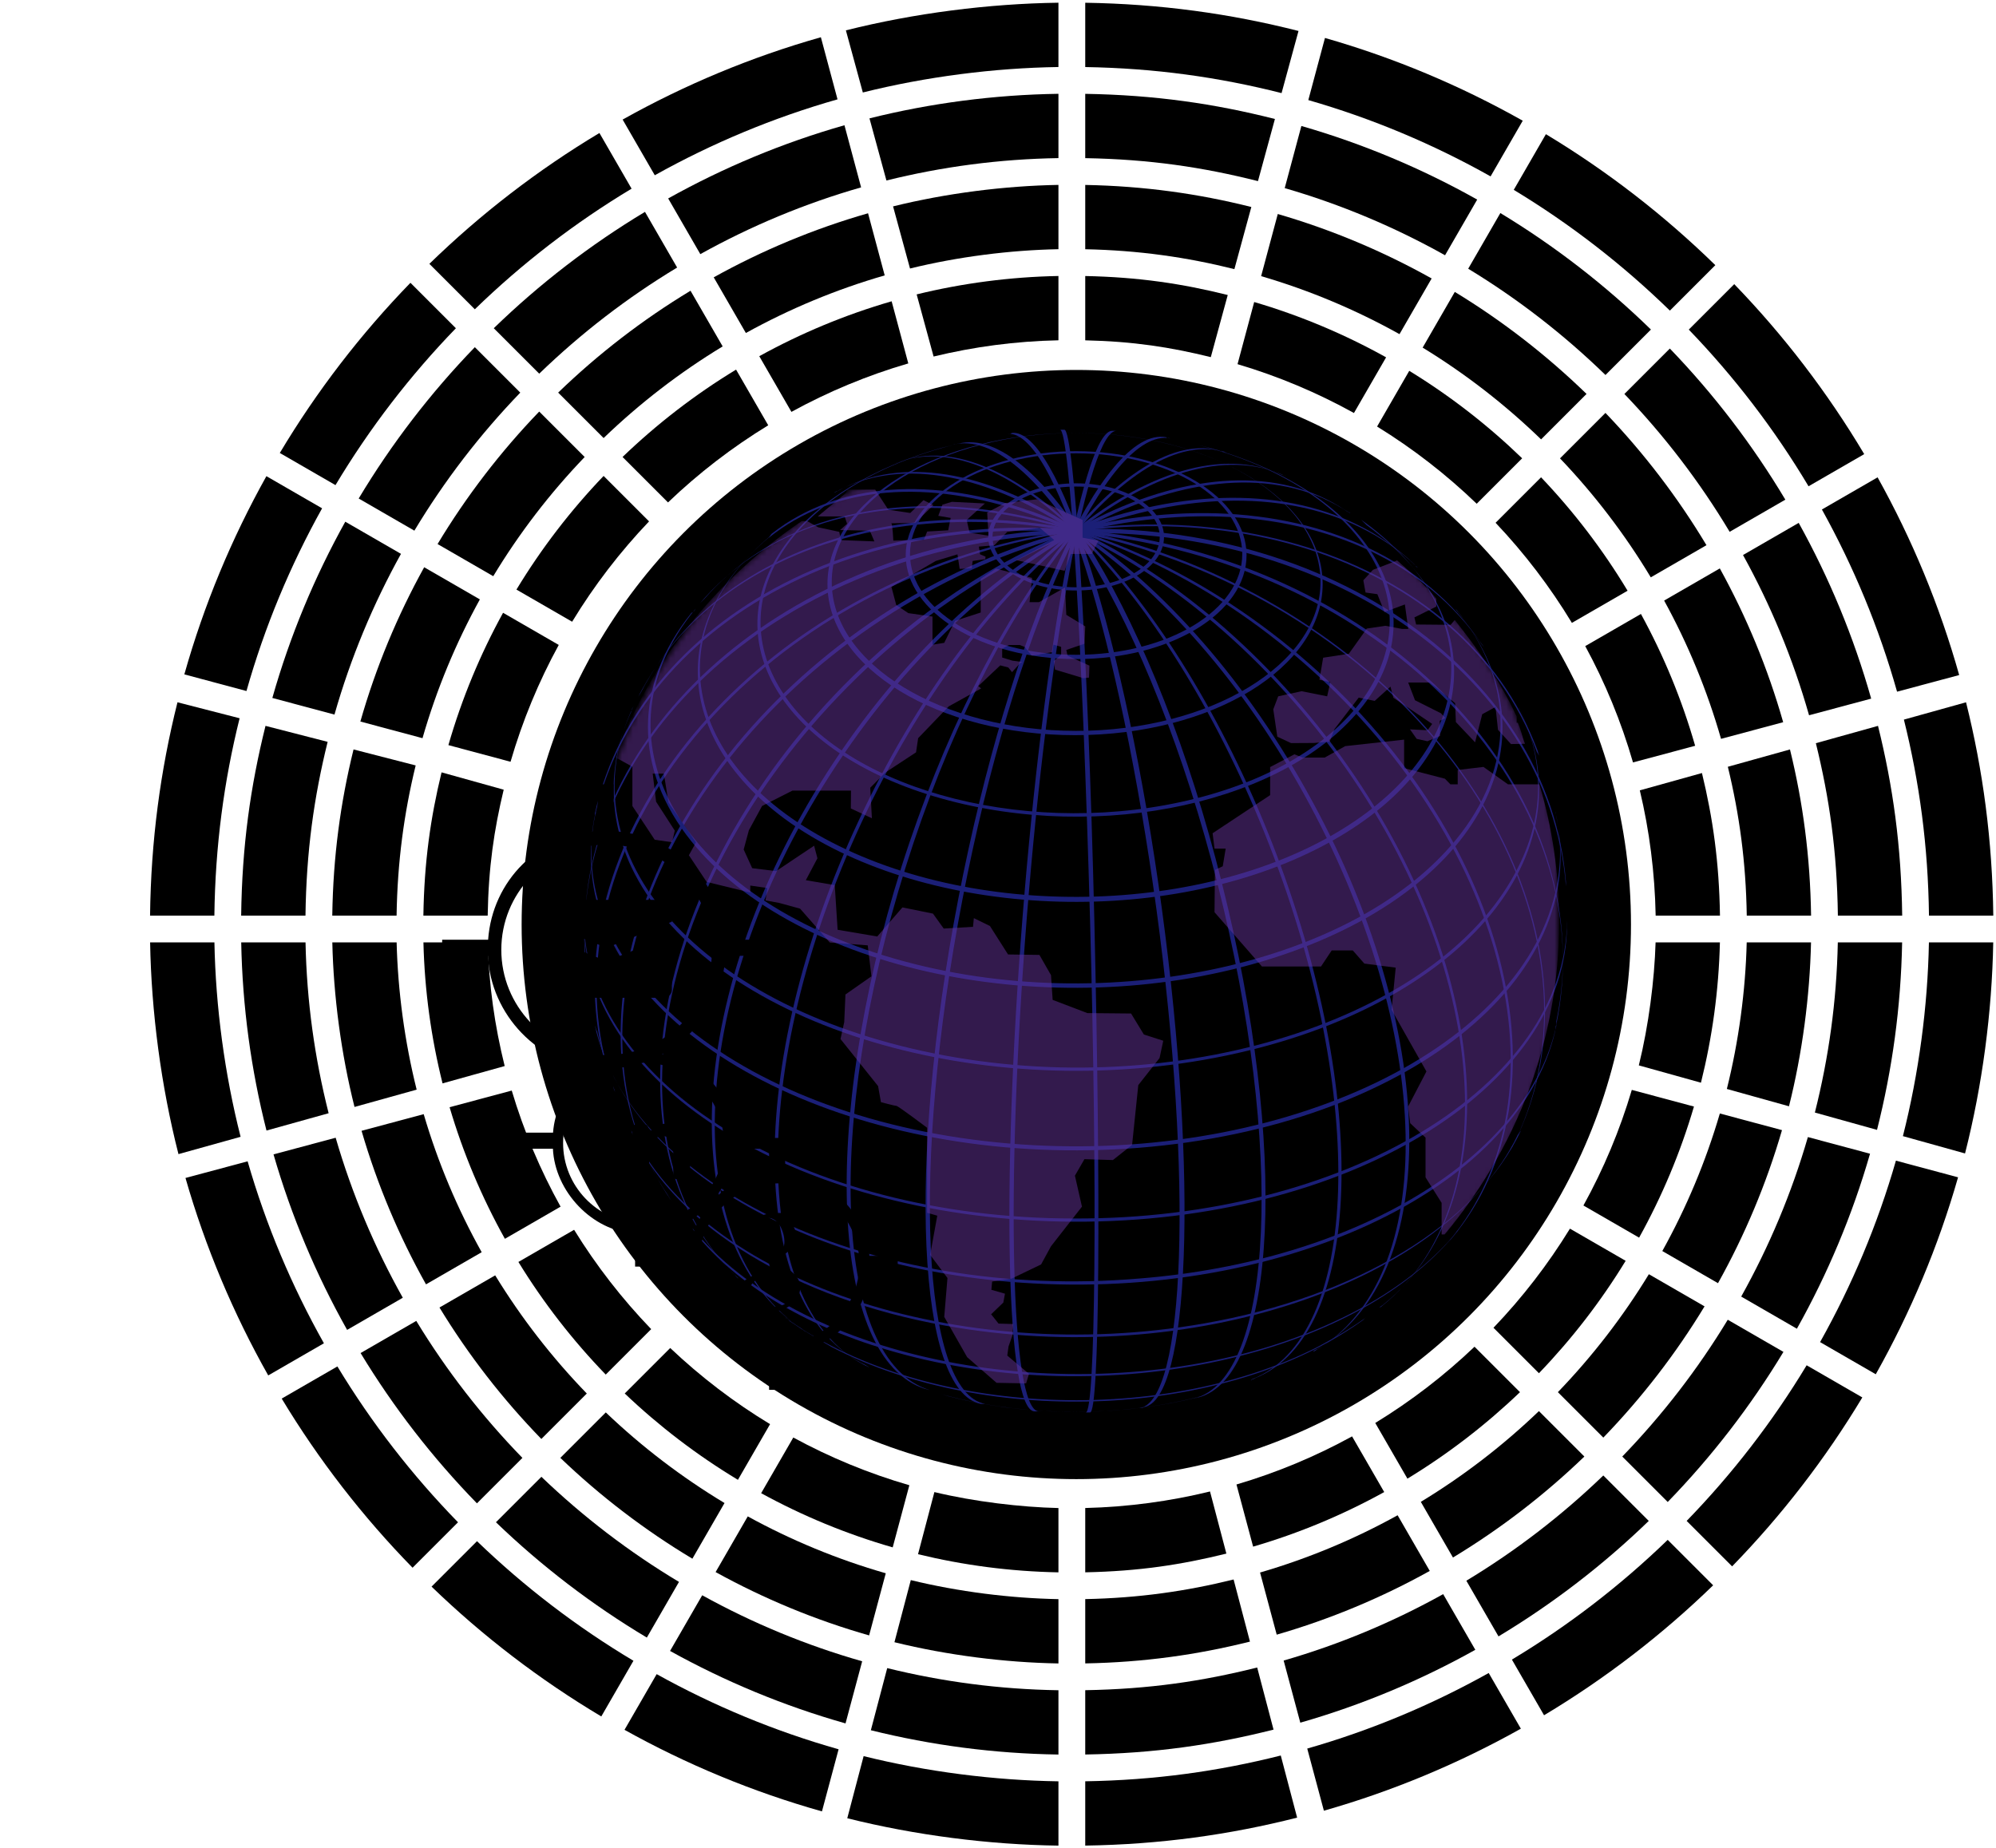 <svg xmlns="http://www.w3.org/2000/svg" id="hud1"  class="hud" width="372.443px" height="344.946px" x="0px" y="0px" version="1.1" viewBox="0 0 372.443 344.946" enable-background="new 0 0 372.443 344.946" xml:space="preserve">
    <g class="hud_wrap">
        <g class="rings">
            <g class="center">
	        <circle class="center1" cx="200.833" cy="172.542" r="103.5" />
                <circle class="center2" cx="200.833" cy="172.542" r="100" />
            </g>
            <g class="ring1">
                <path d="M143.691,265.783c-6.718-4.067-12.963-8.839-18.633-14.212 l-8.486,8.486c6.413,6.109,13.495,11.519,21.121,16.116L143.691,265.783z"/>
                <path d="M295.798,120.579c3.714,6.83,6.715,14.101,8.911,21.71 l11.596-3.107c-2.474-8.632-5.885-16.872-10.116-24.602L295.798,120.579z"/>
                <path d="M82.393,144.142c-2.07,8.515-3.237,16.733-3.393,26.733H91 c0.153-9,1.179-15.98,2.987-23.502L82.393,144.142z"/>
                <path d="M104.261,120.361l-10.391-5.999 c-4.266,7.757-7.706,16.028-10.201,24.696l11.596,3.107C97.482,134.52,100.512,127.218,104.261,120.361z"/>
                <path d="M169.681,277.182c-7.589-2.199-14.842-5.198-21.655-8.907 l-5.999,10.391c7.714,4.226,15.935,7.635,24.547,10.112L169.681,277.182z"/>
                <path d="M94.171,198.952c-1.861-7.503-2.948-15.077-3.159-23.077 H79.01c0.215,9,1.443,17.814,3.567,26.309L94.171,198.952z"/>
                <path d="M279.067,97.563c5.386,5.684,10.167,11.945,14.24,18.681 l10.39-5.999c-4.603-7.644-10.023-14.743-16.144-21.169L279.067,97.563z"/>
                <path d="M287.156,256.278c6.123-6.367,11.559-13.399,16.183-20.979 l-10.395-6.002c-4.093,6.672-8.882,12.873-14.269,18.499L287.156,256.278z"/>
                <path d="M316.083,206.509l-11.596-3.107 c-2.243,7.565-5.283,14.789-9.028,21.573l10.391,5.999C310.112,223.29,313.561,215.097,316.083,206.509z"/>
                <path d="M305.796,198.827l11.594,3.232 c2.104-8.457,3.322-17.183,3.536-26.183h-12.002C308.715,182.875,307.638,191.362,305.796,198.827z"/>
                <path d="M262.617,275.953c7.586-4.61,14.626-10.032,21.002-16.141 l-8.481-8.481c-5.635,5.373-11.843,10.149-18.522,14.229L262.617,275.953z"/>
                <path d="M141.676,66.476l5.999,10.391 c6.856-3.765,14.159-6.812,21.807-9.044l-3.107-11.596C157.704,58.737,149.432,62.194,141.676,66.476z"/>
                <path d="M174.204,66.536c7.53-1.824,15.296-2.865,23.296-3.029v-12 c-9,0.167-17.935,1.349-26.457,3.435L174.204,66.536z"/>
                <path d="M225.782,278.345c-7.456,1.826-15.282,2.89-23.282,3.088v12 c10-0.203,17.885-1.405,26.334-3.494L225.782,278.345z"/>
                <path d="M233.826,288.64c8.585-2.506,16.777-5.94,24.462-10.185 l-5.999-10.391c-6.785,3.729-14.008,6.753-21.57,8.98L233.826,288.64z"/>
                <path d="M116.164,85.285l8.481,8.481 c5.683-5.441,11.952-10.275,18.702-14.395l-6.001-10.393C129.689,73.629,122.588,79.108,116.164,85.285z"/>
                <path d="M171.299,290.054c8.461,2.055,17.201,3.219,26.201,3.385 v-12c-7-0.162-15.681-1.186-23.148-2.98L171.299,290.054z"/>
                <path d="M230.918,67.961c7.62,2.261,14.894,5.332,21.722,9.117 l5.999-10.391c-7.727-4.303-15.97-7.783-24.614-10.322L230.918,67.961z"/>
                <path d="M229.09,55.056C220.58,52.937,212.5,51.717,202.5,51.513v12 c9,0.2,15.911,1.281,23.429,3.138L229.09,55.056z"/>
                <path d="M317.575,144.268l-11.594,3.232 c1.789,7.483,2.804,15.376,2.956,23.376h12C320.782,160.875,319.626,152.744,317.575,144.268z"/>
                <path d="M96.367,110.03l10.39,5.999 c4.106-6.756,8.926-13.033,14.354-18.725l-8.481-8.481C106.466,95.256,101.004,102.366,96.367,110.03z"/>
                <path d="M104.601,225.193c-3.78-6.811-6.85-14.066-9.114-21.667 l-11.596,3.107c2.542,8.624,6.021,16.849,10.319,24.559L104.601,225.193z"/>
                <path d="M121.509,248.049c-5.428-5.634-10.257-11.848-14.383-18.54 l-10.395,6.002c4.657,7.599,10.132,14.645,16.297,21.02L121.509,248.049z"/>
                <path d="M256.957,79.601c6.71,4.133,12.941,8.971,18.587,14.412 l8.481-8.481c-6.388-6.178-13.45-11.663-21.067-16.326L256.957,79.601z"/>
            </g>
            <g class="ring2">
                <path d="M332.731,134.78c-2.866-10.082-6.859-19.694-11.822-28.699 l-10.391,5.999c4.446,8.105,8.028,16.748,10.618,25.807L332.731,134.78z"/>
                <path d="M265.459,64.874c7.996,4.885,15.404,10.639,22.1,17.124 l8.481-8.481c-7.437-7.222-15.676-13.623-24.58-19.038L265.459,64.874z"/>
                <path d="M77.746,203.353c-2.233-8.908-3.519-18.478-3.736-27.478 h-12c0.22,10,1.645,20.809,4.141,30.71L77.746,203.353z"/>
                <path d="M89.881,233.692c-4.514-8.085-8.163-16.714-10.821-25.764 l-11.596,3.107c2.936,10.073,6.994,19.672,12.026,28.656L89.881,233.692z"/>
                <path d="M291.088,85.542c6.428,6.735,12.115,14.182,16.939,22.204 l10.39-5.999c-5.353-8.931-11.682-17.211-18.847-24.687L291.088,85.542z"/>
                <path d="M62,170.875h12c0.157-10,1.382-19.1,3.562-28.028 l-11.594-2.982C63.525,149.786,62.159,159.875,62,170.875z"/>
                <path d="M135.193,280.502 c-8.004-4.817-15.435-10.495-22.156-16.91l-8.481,8.481c7.463,7.152,15.726,13.472,24.639,18.819 L135.193,280.502z"/>
                <path d="M109.494,260.065c-6.472-6.683-12.216-14.075-17.095-22.053 l-10.395,6.002c5.409,8.886,11.799,17.109,19.009,24.533L109.494,260.065z"/>
                <path d="M67.242,134.656l11.596,3.107 c2.61-9.095,6.222-17.77,10.703-25.901L79.15,105.863C74.151,114.894,70.129,124.537,67.242,134.656z"/>
                <path d="M332.51,210.911l-11.596-3.107 c-2.638,9.014-6.258,17.611-10.736,25.67l10.391,5.999C325.565,230.515,329.595,220.948,332.51,210.911z"/>
                <path d="M295.634,271.827l-8.481-8.481 c-6.685,6.416-14.072,12.106-22.037,16.937l5.999,10.39C279.987,285.311,288.208,278.979,295.634,271.827z"/>
                <path d="M133.177,51.756l5.999,10.391 c8.131-4.498,16.806-8.126,25.904-10.751l-3.107-11.596C151.852,42.703,142.207,46.74,133.177,51.756z"/>
                <path d="M266.787,293.175l-5.999-10.391 c-8.06,4.461-16.656,8.065-25.667,10.688l3.107,11.596C248.262,302.168,257.828,298.154,266.787,293.175z"/>
                <path d="M318.061,243.799l-10.391-5.999 c-4.845,7.958-10.55,15.336-16.98,22.012l8.481,8.481C306.338,260.876,312.687,252.665,318.061,243.799z"/>
                <path d="M165.28,293.61c-9.039-2.592-17.664-6.173-25.752-10.614 l-5.999,10.391c8.988,4.959,18.582,8.95,28.644,11.819L165.28,293.61z"/>
                <path d="M230.183,294.77c-8.862,2.198-17.683,3.459-27.683,3.663 v12c11-0.207,20.881-1.607,30.735-4.069L230.183,294.77z"/>
                <path d="M233.492,38.631c-9.916-2.493-19.992-3.909-30.992-4.118 v12c10,0.206,18.907,1.483,27.83,3.712L233.492,38.631z"/>
                <path d="M169.803,50.111c8.936-2.196,18.697-3.435,27.697-3.604v-12 c-10,0.171-20.93,1.551-30.858,4.01L169.803,50.111z"/>
                <path d="M337.927,175.875h-12c-0.216,9-1.491,18.482-3.705,27.352 l11.594,3.232C336.293,196.597,337.707,185.875,337.927,175.875z"/>
                <path d="M81.648,101.532l10.39,5.999 c4.857-8.042,10.587-15.5,17.058-22.242l-8.481-8.481C93.407,84.29,87.035,92.582,81.648,101.532z"/>
                <path d="M334,139.867l-11.594,3.232 c2.16,8.89,3.374,17.777,3.531,27.777h12C337.778,159.875,336.423,149.749,334,139.867z"/>
                <path d="M166.898,306.479c9.867,2.427,20.602,3.79,30.602,3.96v-12 c-9-0.167-18.675-1.39-27.55-3.554L166.898,306.479z"/>
                <path d="M235.32,51.534c9.07,2.655,17.717,6.306,25.819,10.825 l5.999-10.391c-9.001-5.037-18.618-9.096-28.711-12.03L235.32,51.534z"/>
                <path d="M104.149,73.27l8.481,8.481 c6.733-6.484,14.181-12.231,22.217-17.102l-5.999-10.39C119.904,59.66,111.623,66.049,104.149,73.27z"/>
            </g>
            <g class="ring3">
                <path d="M239.722,35.106c10.52,3.049,20.541,7.279,29.916,12.532 l5.999-10.391c-10.274-5.772-21.264-10.411-32.807-13.737L239.722,35.106z"/>
                <path d="M124.678,37.036l5.999,10.391 c9.405-5.232,19.453-9.44,30.001-12.459l-3.107-11.596C146,26.667,134.982,31.286,124.678,37.036z"/>
                <path d="M126.695,295.221c-9.291-5.567-17.902-12.155-25.673-19.614 l-8.481,8.481c8.512,8.196,17.957,15.427,28.156,21.523L126.695,295.221z"/>
                <path d="M97.478,272.08c-7.517-7.732-14.175-16.303-19.805-25.567 l-10.39,5.999c6.159,10.172,13.459,19.577,21.713,28.049L97.478,272.08z"/>
                <path d="M162.497,322.905c11.272,2.8,23.003,4.362,35.003,4.535 v-12c-11-0.171-21.671-1.592-31.951-4.129L162.497,322.905z"/>
                <path d="M92.134,61.255l8.481,8.481 c7.782-7.528,16.412-14.185,25.734-19.806l-5.999-10.39C110.12,45.691,100.656,52.989,92.134,61.255z"/>
                <path d="M50.818,130.255l11.592,3.106 c3.002-10.545,7.196-20.592,12.41-29.998l-10.391-5.999C58.697,107.669,54.098,118.686,50.818,130.255z"/>
                <path d="M234.584,311.196c-10.268,2.571-20.084,4.029-32.084,4.237 v12c13-0.211,23.877-1.808,35.136-4.643L234.584,311.196z"/>
                <path d="M273.96,50.15c9.282,5.636,17.869,12.303,25.614,19.833 l8.481-8.481c-8.485-8.267-17.907-15.576-28.097-21.741L273.96,50.15z"/>
                <path d="M45,170.875h12c0.16-12,1.584-22.095,4.136-32.429 l-11.594-2.982C46.726,146.791,45.162,157.875,45,170.875z"/>
                <path d="M61.321,207.755c-2.607-10.314-4.089-20.879-4.311-31.879 h-12c0.224,12,1.845,23.806,4.716,35.111L61.321,207.755z"/>
                <path d="M335.629,97.582l-10.391,5.999 c5.179,9.38,9.341,19.396,12.322,29.905l11.592-3.106C345.894,118.848,341.326,107.861,335.629,97.582z"/>
                <path d="M303.103,73.527c7.472,7.785,14.069,16.412,19.642,25.721 l10.39-5.999c-6.102-10.218-13.342-19.678-21.551-28.204L303.103,73.527z"/>
                <path d="M165.402,33.685C175.743,31.117,186.5,29.679,197.5,29.507 v-12c-12,0.174-23.926,1.752-35.26,4.584L165.402,33.685z"/>
                <path d="M66.929,93.034l10.39,5.999 c5.607-9.329,12.247-17.968,19.762-25.759L88.6,64.792C80.348,73.324,73.065,82.797,66.929,93.034z"/>
                <path d="M332.781,252.297l-10.39-5.999 c-5.596,9.244-12.212,17.803-19.685,25.529l8.481,8.481C319.397,271.842,326.656,262.449,332.781,252.297z"/>
                <path d="M160.878,310.037 c-10.489-2.985-20.486-7.147-29.849-12.321l-5.999,10.391c10.262,5.692,21.23,10.261,32.742,13.522 L160.878,310.037z"/>
                <path d="M307.649,283.842l-8.481-8.481 c-7.735,7.46-16.303,14.059-25.554,19.64l5.999,10.39C289.772,299.281,299.174,292.039,307.649,283.842z"/>
                <path d="M350.426,135.465l-11.594,3.232 c2.533,10.295,3.946,20.178,4.106,32.178h12C354.775,157.875,353.222,146.753,350.426,135.465z"/>
                <path d="M237.893,22.206c-11.321-2.867-22.393-4.48-35.393-4.693v12 c12,0.21,21.902,1.684,32.231,4.287L237.893,22.206z"/>
                <path d="M354.927,175.875h-12c-0.221,11-1.692,21.478-4.28,31.754 l11.594,3.232C353.093,199.593,354.704,187.875,354.927,175.875z"/>
                <path d="M348.938,215.313l-11.596-3.107 c-3.031,10.464-7.231,20.434-12.443,29.767l10.391,5.999C341.02,237.74,345.629,226.8,348.938,215.313z"/>
                <path d="M275.286,307.895l-5.999-10.391 c-9.334,5.195-19.303,9.38-29.764,12.395l3.107,11.596C254.114,318.203,265.053,313.609,275.286,307.895z"/>
                <path d="M75.161,242.191c-5.248-9.358-9.476-19.361-12.528-29.861 l-11.596,3.107c3.329,11.524,7.967,22.496,13.734,32.753L75.161,242.191z"/>
            </g>
            <g class="ring4">
                <path d="M52.21,84.536l10.39,5.999 c6.356-10.616,13.907-20.436,22.466-29.276l-8.481-8.481C67.288,62.357,59.095,73.011,52.21,84.536z"/>
                <path d="M85.463,284.095c-8.562-8.78-16.129-18.533-22.509-29.084 l-10.39,5.999c6.909,11.459,15.118,22.046,24.417,31.566L85.463,284.095z"/>
                <path d="M80.118,49.24l8.481,8.481 c8.831-8.573,18.642-16.139,29.251-22.51l-5.999-10.39C100.335,31.72,89.689,39.929,80.118,49.24z"/>
                <path d="M118.197,309.94 c-10.578-6.316-20.37-13.815-29.191-22.318l-8.481,8.481c9.561,9.24,20.186,17.382,31.673,24.227 L118.197,309.94z"/>
                <path d="M366.851,131.064l-11.594,3.232 c2.906,11.701,4.518,23.579,4.68,36.579h12C371.773,156.875,370.021,143.757,366.851,131.064z"/>
                <path d="M116.18,22.316l5.999,10.391 c10.678-5.967,22.1-10.754,34.098-14.165l-3.106-11.592C140.149,10.637,127.756,15.831,116.18,22.316z"/>
                <path d="M122.53,312.436l-5.999,10.391 c11.535,6.427,23.878,11.57,36.841,15.223l3.106-11.592C144.538,323.082,133.166,318.344,122.53,312.436z"/>
                <path d="M60.441,250.689c-5.983-10.631-10.791-22.008-14.236-33.958 l-11.596,3.107c3.722,12.974,8.939,25.32,15.441,36.85L60.441,250.689z"/>
                <path d="M315.118,61.511c8.516,8.834,16.024,18.642,22.346,29.238 l10.39-5.999c-6.851-11.505-15.002-22.147-24.255-31.721L315.118,61.511z"/>
                <path d="M44.895,212.156c-2.981-11.719-4.66-24.28-4.885-36.281 h-12c0.227,13,2.045,26.802,5.291,39.512L44.895,212.156z"/>
                <path d="M161,17.26c11.747-2.942,24.5-4.578,36.499-4.753v-12 c-13,0.176-26.922,1.953-39.661,5.159L161,17.26z"/>
                <path d="M282.459,35.431c10.569,6.386,20.338,13.963,29.132,22.537 l8.481-8.481c-9.533-9.312-20.137-17.531-31.614-24.445L282.459,35.431z"/>
                <path d="M34.397,125.855l11.592,3.106 c3.394-11.995,8.163-23.418,14.112-34.096l-10.391-5.999C43.242,100.443,38.068,112.836,34.397,125.855z"/>
                <path d="M350.349,89.084l-10.391,5.999 c5.913,10.653,10.65,22.044,14.024,34.003l11.592-3.106C361.924,112.997,356.781,100.636,350.349,89.084z"/>
                <path d="M28,170.875h12c0.163-13,1.786-25.091,4.711-36.83 l-11.594-2.982C29.927,143.795,28.165,156.875,28,170.875z"/>
                <path d="M371.927,175.875h-12c-0.224,12-1.893,24.474-4.854,36.155 l11.594,3.232C369.892,202.59,371.7,188.875,371.927,175.875z"/>
                <path d="M277.785,312.224 c-10.607,5.93-21.95,10.694-33.861,14.102l3.107,11.596c12.935-3.685,25.247-8.859,36.753-15.308 L277.785,312.224z"/>
                <path d="M242.294,5.78C229.568,2.539,216.5,0.729,202.5,0.513v12 c13,0.214,24.899,1.885,36.633,4.862L242.294,5.78z"/>
                <path d="M238.985,327.621c-11.673,2.945-23.485,4.6-36.485,4.812v12 c14-0.214,26.873-2.009,39.537-5.218L238.985,327.621z"/>
                <path d="M319.665,295.857l-8.481-8.481 c-8.784,8.504-18.533,16.014-29.071,22.344l5.999,10.39C299.557,313.25,310.141,305.099,319.665,295.857z"/>
                <path d="M347.5,260.795l-10.39-5.999 c-6.345,10.531-13.871,20.272-22.389,29.046l8.481,8.481C332.457,282.809,340.625,272.234,347.5,260.795z"/>
                <path d="M365.365,219.714l-11.596-3.107 c-3.424,11.914-8.204,23.258-14.151,33.864l10.391,5.999C356.475,244.966,361.665,232.652,365.365,219.714z"/>
                <path d="M158.096,339.33c12.677,3.174,26.404,4.934,39.404,5.109v-12 c-12-0.174-24.667-1.794-36.352-4.704L158.096,339.33z"/>
                <path d="M278.136,32.918l5.999-10.391 c-11.547-6.507-23.911-11.726-36.904-15.445l-3.107,11.596C256.093,22.12,267.488,26.93,278.136,32.918z"/>
            </g>
        </g>
        <g class="bg">
            <g class="sphere" transform="scale(200 -200) translate(1 -1)">
                <g class="sphere-front">
                    <g class="sphere-half" fill="#1B1F77">
                        <g class="meridians">
                            <path class="meridian0" d="M-0.011,0.599c0.009,0,0.021-0.205,0.028-0.458 s0.005-0.459-0.004-0.459c0.001,0,0.003,0,0.004,0c0.009,0,0.01,0.206,0.004,0.459 S0.002,0.6-0.007,0.599C-0.008,0.599-0.009,0.599-0.011,0.599z"/>
                            <path class="meridian1" d="M-0.06,0.595c0.043,0.006,0.105-0.193,0.139-0.444 S0.106-0.308,0.063-0.314c0,0,0,0-0,0c0.001,0,0.003,0,0.004,0.001 c0.043,0.006,0.051,0.214,0.017,0.465C0.05,0.403-0.013,0.601-0.056,0.596 C-0.057,0.595-0.058,0.595-0.06,0.595z"/>
                            <path class="meridian2" d="M-0.111,0.585c0.074,0.019,0.185-0.165,0.247-0.41 S0.189-0.286,0.114-0.305c-0,0-0,0-0-0c0.001,0,0.003,0.001,0.004,0.001 C0.192-0.285,0.202-0.07,0.14,0.176C0.079,0.421-0.032,0.605-0.106,0.586 C-0.108,0.586-0.109,0.585-0.111,0.585z"/>
                            <path class="meridian3" d="M-0.164,0.568c0.101,0.04,0.256-0.12,0.348-0.356 s0.085-0.46-0.016-0.499C0.168-0.288,0.168-0.288,0.167-0.288c0.001,0.001,0.003,0.001,0.004,0.002 c0.101,0.04,0.108,0.263,0.016,0.499c-0.092,0.235-0.247,0.395-0.348,0.356 C-0.162,0.569-0.163,0.568-0.164,0.568z"/>
                            <path class="meridian4" d="M-0.222,0.54c0.118,0.067,0.315-0.058,0.438-0.28 s0.128-0.454,0.01-0.521C0.226-0.261,0.225-0.261,0.225-0.261c0.001,0.001,0.003,0.002,0.004,0.002 C0.347-0.192,0.343,0.041,0.219,0.262C0.096,0.483-0.099,0.608-0.218,0.542 C-0.219,0.542-0.221,0.541-0.222,0.54z"/>
                            <path class="meridian5" d="M-0.283,0.498c0.124,0.1,0.353,0.02,0.511-0.178 s0.185-0.44,0.061-0.539C0.288-0.22,0.287-0.22,0.287-0.22c0.001,0.001,0.003,0.002,0.004,0.003 C0.415-0.117,0.388,0.124,0.23,0.322C0.073,0.519-0.155,0.6-0.28,0.502 C-0.281,0.501-0.282,0.499-0.283,0.498z"/>
                            <path class="meridian6" d="M-0.347,0.437c0.115,0.136,0.365,0.114,0.558-0.051 s0.256-0.407,0.141-0.544C0.352-0.158,0.351-0.159,0.35-0.16c0.001,0.001,0.003,0.003,0.004,0.004 c0.115,0.136,0.052,0.38-0.141,0.544C0.021,0.551-0.227,0.575-0.343,0.441 C-0.344,0.44-0.346,0.438-0.347,0.437z"/>
                            <path class="meridian7" d="M-0.405,0.349c0.087,0.171,0.34,0.215,0.566,0.1 S0.498,0.101,0.411-0.07c-0.001-0.001-0.001-0.002-0.002-0.003c0.001,0.002,0.002,0.004,0.003,0.005 c0.087,0.171-0.025,0.403-0.251,0.519C-0.062,0.566-0.314,0.523-0.402,0.354 C-0.403,0.352-0.404,0.351-0.405,0.349z"/>
                            <path class="meridian8" d="M-0.446,0.234c0.041,0.195,0.275,0.311,0.523,0.258 s0.416-0.253,0.375-0.448C0.452,0.043,0.452,0.042,0.451,0.041c0.001,0.002,0.001,0.004,0.001,0.006 c0.041,0.195-0.127,0.396-0.375,0.448c-0.246,0.052-0.479-0.061-0.522-0.254 C-0.445,0.239-0.445,0.236-0.446,0.234z"/>
                            <path class="meridian9" d="M-0.454,0.104c-0.016,0.2,0.176,0.378,0.429,0.397 s0.47-0.127,0.486-0.328c0-0.001,0-0.003,0-0.004C0.461,0.172,0.461,0.174,0.461,0.177 c-0.016,0.2-0.233,0.347-0.486,0.328c-0.251-0.019-0.442-0.195-0.429-0.393 C-0.454,0.109-0.454,0.107-0.454,0.104z"/>
                            <path class="meridian10" d="M-0.426-0.019c-0.068,0.184,0.069,0.404,0.306,0.492 S0.366,0.482,0.434,0.298C0.435,0.297,0.435,0.296,0.436,0.295c-0.001,0.002-0.001,0.004-0.002,0.006 C0.365,0.484,0.117,0.562-0.121,0.475c-0.236-0.087-0.373-0.305-0.308-0.488 C-0.428-0.015-0.427-0.017-0.426-0.019z"/>
                            <path class="meridian11" d="M-0.374-0.12C-0.479,0.033-0.396,0.273-0.186,0.416 s0.464,0.135,0.569-0.018C0.383,0.398,0.384,0.397,0.385,0.396C0.383,0.398,0.382,0.4,0.381,0.401 C0.276,0.554,0.021,0.562-0.188,0.419C-0.396,0.276-0.48,0.038-0.377-0.115 C-0.376-0.117-0.375-0.118-0.374-0.12z"/>
                            <path class="meridian12" d="M-0.311-0.193C-0.435-0.076-0.393,0.167-0.218,0.35 s0.416,0.238,0.539,0.122C0.321,0.471,0.322,0.471,0.323,0.47C0.321,0.472,0.32,0.473,0.319,0.474 C0.195,0.591-0.046,0.536-0.221,0.352C-0.394,0.17-0.436-0.072-0.315-0.189 C-0.314-0.19-0.313-0.192-0.311-0.193z"/>
                            <path class="meridian13" d="M-0.248-0.243C-0.372-0.162-0.359,0.076-0.219,0.287 s0.354,0.317,0.477,0.235C0.259,0.522,0.259,0.522,0.26,0.521C0.258,0.522,0.257,0.523,0.255,0.524 C0.132,0.606-0.082,0.5-0.222,0.289c-0.139-0.21-0.153-0.447-0.03-0.529 C-0.251-0.241-0.25-0.242-0.248-0.243z"/>
                            <path class="meridian14" d="M-0.189-0.276c-0.111,0.051-0.114,0.279-0.007,0.509 S0.088,0.607,0.199,0.556c0-0,0.001-0,0.001-0C0.198,0.556,0.197,0.557,0.196,0.557 c-0.111,0.051-0.288-0.093-0.395-0.323c-0.107-0.229-0.104-0.456,0.007-0.508 C-0.191-0.275-0.19-0.275-0.189-0.276z"/>
                            <path class="meridian15" d="M-0.133-0.297c-0.089,0.028-0.098,0.246-0.022,0.488 s0.21,0.415,0.299,0.387c0,0,0-0,0-0C0.143,0.578,0.141,0.578,0.14,0.579 C0.052,0.606-0.082,0.433-0.159,0.191C-0.235-0.05-0.225-0.268-0.137-0.296 C-0.136-0.296-0.134-0.297-0.133-0.297z"/>
                            <path class="meridian16" d="M-0.081-0.31c-0.059,0.011-0.069,0.222-0.021,0.471 S0.033,0.602,0.092,0.591c0,0,0,0,0,0C0.091,0.591,0.089,0.591,0.088,0.592 C0.029,0.603-0.058,0.41-0.106,0.161c-0.048-0.249-0.038-0.459,0.021-0.471 C-0.084-0.31-0.082-0.31-0.081-0.31z"/>
                            <path class="meridian17" d="M-0.031-0.317C-0.057-0.315-0.062-0.108-0.042,0.144 s0.058,0.456,0.084,0.454C0.041,0.598,0.04,0.598,0.038,0.598c-0.026,0.002-0.064-0.201-0.084-0.454 s-0.015-0.459,0.011-0.461C-0.034-0.317-0.032-0.317-0.031-0.317z"/>
                        </g>
                        <g class="circles-of-latitude">
                            <path class="circle-of-latitude4" d="M-0.122-0.301c0.079-0.022,0.171-0.022,0.25,0 c-0.004-0.001-0.008-0.002-0.012-0.003c-0.072-0.018-0.154-0.018-0.226,0 C-0.114-0.303-0.118-0.302-0.122-0.301z"/>
                            <path class="circle-of-latitude5" d="M-0.268-0.229c0.124-0.091,0.347-0.104,0.497-0.028 c0.017,0.009,0.032,0.018,0.046,0.028C0.273-0.23,0.272-0.232,0.27-0.233 C0.144-0.323-0.077-0.333-0.224-0.257C-0.238-0.249-0.251-0.241-0.263-0.233 C-0.264-0.232-0.266-0.23-0.268-0.229z"/>
                            <path class="circle-of-latitude6" d="M-0.354-0.146c0.097-0.12,0.335-0.17,0.533-0.112 c0.08,0.024,0.144,0.063,0.183,0.112C0.36-0.148,0.359-0.149,0.358-0.151 C0.26-0.27,0.022-0.318-0.174-0.259c-0.077,0.023-0.139,0.061-0.177,0.108 C-0.352-0.149-0.353-0.148-0.354-0.146z"/>
                            <path class="circle-of-latitude7" d="M-0.411-0.055c0.066-0.14,0.305-0.22,0.534-0.18 c0.143,0.025,0.255,0.093,0.296,0.18C0.418-0.056,0.417-0.058,0.416-0.059 C0.349-0.198,0.11-0.278-0.118-0.237c-0.14,0.025-0.25,0.092-0.291,0.177 C-0.41-0.058-0.411-0.056-0.411-0.055z"/>
                            <path class="circle-of-latitude8" d="M-0.445,0.043c0.033-0.151,0.26-0.257,0.508-0.236 c0.202,0.016,0.362,0.113,0.389,0.236C0.451,0.041,0.451,0.039,0.451,0.038 C0.416-0.113,0.188-0.217-0.059-0.196c-0.2,0.017-0.356,0.113-0.384,0.234 C-0.444,0.039-0.444,0.041-0.445,0.043z"/>
                            <path class="circle-of-latitude9" d="M-0.455,0.143C-0.456-0.011-0.251-0.137,0.002-0.137 c0.253-0.001,0.459,0.124,0.46,0.278c0,0.001,0,0.001,0,0.002c0-0.002,0-0.003,0-0.005 C0.462-0.016,0.256-0.141,0.002-0.14c-0.252,0.001-0.457,0.125-0.457,0.278 C-0.455,0.14-0.455,0.141-0.455,0.143z"/>
                            <path class="circle-of-latitude10" d="M-0.444,0.243C-0.478,0.093-0.306-0.046-0.059-0.067 s0.475,0.084,0.51,0.234c0.006,0.025,0.006,0.051,0,0.076c0-0.002,0.001-0.003,0.001-0.005 c0.033-0.151-0.141-0.289-0.389-0.309S-0.412,0.015-0.445,0.166c-0.005,0.024-0.005,0.049,0,0.073 C-0.444,0.24-0.444,0.242-0.444,0.243z"/>
                            <path class="circle-of-latitude11" d="M-0.409,0.341c-0.067-0.139,0.063-0.284,0.291-0.326 s0.467,0.038,0.535,0.177c0.024,0.048,0.024,0.1,0,0.148C0.417,0.339,0.418,0.338,0.419,0.336 c0.066-0.14-0.067-0.285-0.296-0.325s-0.468,0.041-0.534,0.18c-0.022,0.047-0.022,0.098,0,0.145 C-0.411,0.338-0.41,0.339-0.409,0.341z"/>
                            <path class="circle-of-latitude12" d="M-0.351,0.432c-0.098-0.119-0.019-0.264,0.177-0.324 S0.26,0.097,0.358,0.216c0.056,0.068,0.056,0.148,0,0.216C0.359,0.43,0.36,0.429,0.361,0.428 C0.458,0.307,0.376,0.162,0.178,0.103s-0.436-0.009-0.533,0.112c-0.054,0.067-0.054,0.146,0,0.213 C-0.353,0.429-0.352,0.43-0.351,0.432z"/>
                            <path class="circle-of-latitude13" d="M-0.263,0.514c-0.126-0.089-0.108-0.224,0.039-0.3 s0.368-0.066,0.494,0.024c0.112,0.08,0.112,0.197,0,0.277C0.272,0.513,0.273,0.512,0.275,0.51 C0.4,0.419,0.379,0.284,0.229,0.208S-0.144,0.145-0.268,0.236c-0.108,0.08-0.108,0.195,0,0.274 C-0.266,0.512-0.264,0.513-0.263,0.514z"/>
                            <path class="circle-of-latitude14" d="M-0.11,0.585c-0.149-0.038-0.22-0.143-0.158-0.234 s0.234-0.134,0.384-0.096s0.22,0.143,0.158,0.234C0.244,0.533,0.188,0.567,0.117,0.585 c0.004-0.001,0.008-0.002,0.012-0.003c0.148-0.042,0.213-0.149,0.143-0.24S0.027,0.213-0.122,0.255 s-0.213,0.149-0.143,0.24C-0.236,0.533-0.185,0.564-0.122,0.582C-0.118,0.583-0.114,0.584-0.11,0.585z"/>
                            <path class="circle-of-latitude15" d="M-0.224,0.457c0,0.076,0.102,0.139,0.228,0.139 s0.228-0.062,0.228-0.139S0.129,0.318,0.004,0.318S-0.224,0.38-0.224,0.457L-0.224,0.457z M-0.228,0.455 c0-0.078,0.103-0.141,0.231-0.141c0.128,0,0.231,0.063,0.231,0.141c0,0,0,0,0,0 c0,0.078-0.103,0.141-0.231,0.141S-0.228,0.533-0.228,0.455C-0.228,0.455-0.228,0.455-0.228,0.455z"/>
                            <path class="circle-of-latitude16" d="M-0.151,0.483c0,0.052,0.069,0.094,0.155,0.094 s0.155-0.042,0.155-0.094s-0.069-0.094-0.155-0.094S-0.151,0.431-0.151,0.483z M-0.155,0.482 c0-0.053,0.071-0.097,0.159-0.097s0.159,0.043,0.159,0.097S0.091,0.579,0.004,0.579 S-0.155,0.535-0.155,0.482z"/>
                            <path class="circle-of-latitude17" d="M-0.074,0.499c0,0.026,0.035,0.047,0.078,0.047 s0.078-0.021,0.078-0.047c0-0.026-0.035-0.047-0.078-0.047S-0.074,0.473-0.074,0.499z M-0.078,0.499 c0-0.027,0.036-0.05,0.082-0.05c0.045,0,0.082,0.022,0.082,0.05c0,0,0,0,0,0 c0,0.027-0.036,0.05-0.082,0.05S-0.078,0.526-0.078,0.499C-0.078,0.499-0.078,0.499-0.078,0.499z"/>
                        </g>
                    </g>
                </g>
            </g>
            <defs>
                <filter id="Adobe_OpacityMaskFilter19" width="181.343" height="181.338" x="109.588" y="81.311" filterUnits="userSpaceOnUse">
                    <feColorMatrix type="matrix" values="1 0 0 0 0 0 1 0 0 0 0 0 1 0 0 0 0 0 1 0"/>
                </filter>
            </defs>
            <mask id="hud1-countries_19_" width="181.343" height="181.338" x="109.588" y="81.311" maskUnits="userSpaceOnUse">
                <g filter="url(#Adobe_OpacityMaskFilter19)">
                    <radialGradient id="SVGID_121_" cx="200.75" cy="172.125" r="90.75" gradientUnits="userSpaceOnUse">
                        <stop offset="0.685" style="stop-color:#FFFFFF"/>
                        <stop offset="0.752" style="stop-color:#CDCDCD"/>
                        <stop offset="0.903" style="stop-color:#525252"/>
                        <stop offset="1" style="stop-color:#000000"/>
                    </radialGradient>
                    <circle cx="200.75" cy="172.125" r="90.75" fill="url(#SVGID_121_)"/>
                </g>
            </mask>
            <g id="hud1-countries" opacity="0.5" mask="url(#hud1-countries_19_)">
                <path fill="none" d="M282.877,134.848c-0.175-0.385-0.356-0.767-0.536-1.149v1.223L282.877,134.848z"/>
                <path fill="none" d="M263.76,115.224l0.399,1.325l6.36,0.058l0.603-0.898c-1.087-1.359-2.211-2.686-3.373-3.979 l-0.005,1.47L263.76,115.224z"/>
                <path fill="none" d="M173.937 127.308L172.521 126.427 171.682 127.308 172.803 128.243z"/>
                <path fill="none" d="M168 126.375L168 123.375 168 123.375 168 123.375 162.908 123.375 160.246 124.266 159.726 125.696 161.803 126.375z"/>
                <path fill="none" d="M164.923 126.375L161.862 126.375 159.726 128.854 159.377 131.249 160.998 131.99z"/>
                <path fill="none" d="M158.331 119.436L159.087 116.491 156.893 115.967 154.467 117.122 155.963 120.188z"/>
                <path fill="none" d="M269,224.487l-3-4.761v-7.411l-2.865-2.688l-0.315-3.082l3.386-6.547l-6.526-11.478l0.762-7.785 l-5.858-0.908l-2.161-2.454h-3.934l-1.998,3h-6.929h-0.233h-3.855l-8.852-10.057l0.075-7.845l1.462-0.813 l0.544-3.285h-2.077l-0.361-2.872L237,148.394v-5.238l4.524-2.384l1.537,0.603h4.129l3.82-2.132L262,138.034 v5.317l7.616,1.975l1.023,1.049H272v-2.68l4.807-0.567l4.574,3.247h5.861c-0.779-2-1.672-5.133-2.68-7.67 l-2.615,0.098l-2.422-2.632l-0.465-4.261l-2.48,1.361l-1.333,5.229l-3.581-3.812l-0.145-3.601l-3.46-2.71 l-1.279-1.002h-4.013l1.271,3.308l4.827,2.558l0.839,0.822l-1.043,0.49l0.046,2.816l-2.351,0.972l-2.006-0.445 l-1.254-1.78l3.265,0.173l0.881-1.189l-7.236-4.881l-0.548-2.077l-2.941,2.659l-2.983-0.611l-4.536,5.894 l-0.889,2.31l-2.904,0.262l-4.295,0.025l-2.567-1.2l-0.752-5.101l0.922-2.43l4.366-0.955l4.765,0.955 l0.582-2.638l-2.023-0.478l0.694-4.104l4.794-0.752l3.352-4.736l3.46-0.455l3.124,0.588h1.151l-0.631-4.571 l-3.801,1.47l-1.333-3.355l-2.206-0.323l-0.411-2.288l1.799-1.96l4.274-1.676l0.065-0.118 c-15.995-14.226-37.062-23.242-60.153-23.242c-15.249,0-29.614,4.064-42.222,10.064h5.143l2.463,3.757l4.088,0.416 l2.463-2.301l1.853,0.972l-3.394,3.338c0,0-4.694,0.09-4.466,0.09c0.229,0,0.386,3.238,0.386,3.238 l5.695-0.155l0.615-1.536l3.925-0.232l0.461-2.309l-2.31-0.39l0.768-2.077l1.77-0.536l6.16,0.307 l-3.394,3.082l0.548,2.384l3.543,0.54l-0.233-4.312l3.39-1.774l5.835-0.694L202,97.042v3.311l2.946,0.55 l-1.216,2.473h-3.926l-1.163,3.147l-8.981-2.047l7.058-3.723l-2.692-2.267l-6.086,0.777l-0.532,0.553 l-0.021-0.006l-0.096,0.134l-1.749,1.82l-2.895,0.245l0.233,1.446l1.014,0.42l-0.042,0.478l-2.355,0.337 l-0.174,1.367l-2.252,0.116l-0.407-2.717l-4.042,1.23l-8.262,4.835l0.93,3.402l2.2,1.504L174,115.066v5.251 l2.245-0.345l1.905-4.104L183,114.31v-6.298l2.852-2.064l6.664,1.913l-0.406,4.514h1.77l4.852-2.74 l0.233,5.285l3.539,2.067l-0.15,3.196l-3.385,1.133l0.233,1.061l4.079,1.851l-0.079,2.228l-1.184,0.098 c-0.008-0.042-0.012-0.063-0.012-0.063l-5.147-1.526l-0.22-1.589h-0.004L198,122.219v-1.504l-1.551-0.407 l-0.368,1.387l-2.32,0.436l0.239-0.096v0.141l-1.484,0.149l-1.054-1.583l-1.178-0.369h-2.023L187,121.052v1.662 l1.903,0.577l1.793,0.241l-0.339,0.17l-1.536,1.728l-0.679-0.864l-1.498-0.399l-4.101,3.863l0.537,0.44 l-6.06,3.356l-5.699,5.932l-0.39,2.642l-5.716,3.755l-2.833,2.85l0.312,5.699l-3.93-1.828l0.029-3.336 l-10.933,0.004l-5.662,2.866l-2.459,4.532l-0.972,3.593l1.591,3.485l4.461,0.544l7.091-4.74l0.619,2.347 l-2.164,4.088l5.396,0.922l0.536,8.333l7.394,1.254l4.698-5.429l5.703,1.159l2.002,2.787l5.467-0.324l0.154-1.62 l3.003,1.466l3.381,5.313l5.853,0.083l2.16,3.776l0.307,4.615l6.472,2.467l8.163,0.079l2.389,3.921l3.618,1.159 l-0.694,3.236l-3.967,5.043l-1.155,11.154l-3.581,2.833l-5.313-0.162l-1.774,3.078l1.313,5.782l-5.778,7.394 l-1.849,3.39l-5.508,2.646l-3.622,0.548l-0.149,1.537l2.542,0.727l-0.307,1.653l-2.276,2.193l1.383,1.736 l2.742,0.079l-0.154,2.119l-0.727,2.077l-0.233,1.695l4.054,3.415l-0.54,1.774l-5.517-0.104l-5.487-4.79 l-4.274-7.515l0.598-7.257l-3.236-4.316l1.34-7.315l-1.891-0.54v-15.864c0,0-5.424-4.088-5.731-4.088 c-0.311,0-2.87-0.69-2.87-0.69l-0.544-3.003l-7.016-8.782l0.692-3.157l0.228-5.159l4.847-3.39l-0.694-5.778 l-7.083-0.532l-5.546-6.318l-3.926-1.072l-2.542-0.465l0.364-2.31L140,165.267v1.308l-8.145-2.002l-3.285-4.981 l1.311-2.413l-5.129-7.405l-0.884-5.399h-2.077l0.694,5.245l3.543,5.433l-0.386,2.143l-3.477-0.47L118,150.417 v-7.332l-3.227-1.78c-3.507,9.65-5.185,20.065-5.185,30.927c0,50.011,40.66,90.417,90.672,90.417 c27.747,0,52.693-12.273,69.304-32.273H269V224.487z"/>
                <path fill="none" d="M151 102.571L151 101.375 148.112 101.375 147.937 102.375 146 102.375 146 102.375 146 102.375 146 104.375 150.471 104.375z"/>
                <path fill="none" d="M151 106.151L148.976 106.496 145.827 107.418 146.565 108.457 151 108.17z"/>
                <path fill="none" d="M166.78 131.395L165.388 131.436 164.927 133.375 167.872 133.375 170 132.206 170 130.407 167.468 130.702z"/>
                <path fill="none" d="M168,129.775l1.67-0.32L171,128.562v-2.187h-3C168,127.375,168,129.775,168,129.775z"/>
                <path fill="none" d="M169 123.764L169 125.962 170.907 125.501z"/>
                <path fill="none" d="M152.681,98.404l3.925,0.847l0.303,1.541l6.244,0.233l-0.847-2.002l-5.546-0.154l1.3-1.118 l-0.457-1.376h-5.01l5.237-4.002c-2.842,1.516-5.596,3.13-8.247,4.93L150.6,97.272L152.681,98.404z"/>
                <path fill="none" d="M174 131.375L174 129.775 170.88 128.375 171 128.375 171 130.407 171.453 131.375z"/>
                <path fill="#663399" d="M256.191,106.343l-1.799,1.957l0.411,2.28l2.206,0.307l1.333,3.323l3.801-1.406 l0.631,4.571h-1.151l-3.124-0.588l-3.46,0.518l-3.352,4.704l-4.794,0.736l-0.694,4.096l2.023,0.474 l-0.582,2.636l-4.765-0.956l-4.366,0.955l-0.922,2.43l0.752,5.101l2.567,1.2l4.295-0.025l2.904-0.262 l0.889-2.31l4.536-5.894l2.983,0.611l2.941-2.659l0.548,2.077l7.236,4.881l-0.881,1.188l-3.265-0.174l1.254,1.778 l2.006,0.44l2.351-0.98l-0.046-2.833l1.043-0.523l-0.839-0.889l-4.827-2.423l-1.271-3.308h4.013l1.279,1.003 l3.46,2.844l0.145,3.534l3.581,3.78l1.333-5.243l2.48-1.363l0.465,4.27l2.422,2.656l2.615-0.046 c-0.531-1.337-0.763-2.659-1.355-3.964L283,134.922v-1.223c-3-6.45-7.143-12.482-11.549-17.99l-0.768,0.898 l-6.442-0.058l-0.318-1.325l4.077-2.023v-1.47c-2-2.526-4.806-4.922-7.344-7.179l-0.128,0.117L256.191,106.343z"/>
                <path fill="#663399" d="M287.242,146.375h-5.861l-4.574-3.247L272,143.696v2.68h-1.361l-1.023-1.049L262,143.351 v-5.317l-10.99,1.21l-3.82,2.132h-4.129l-1.537-0.603L237,143.155v5.238l-10.734,7.109l0.361,2.872h2.077 l-0.544,3.292l-1.462,0.678l-0.075,7.901l8.852,10.128h3.855h0.233h6.929l1.998-3h3.934l2.156,2.454l5.853,0.759 l-0.773,7.859l6.505,11.515l-3.427,6.565l0.397,3.092l2.865,2.697v7.411l3,4.761v5.888h0.564 c13.328-16,21.368-36.122,21.368-58.386C290.931,163.082,289.639,154.375,287.242,146.375z"/>
                <path fill="#663399" d="M118,150.417l4.166,6.302l3.24,0.461l0.505-2.16l-3.484-5.399l-0.635-5.245h2.077 l0.876,5.399l5.122,7.439l-1.325,2.397l3.313,4.972L140,166.576v-1.308l3.179,0.461l-0.336,2.31l2.528,0.465 l3.918,1.072l5.542,6.318l7.081,0.532l0.693,5.778l-4.848,3.39l-0.229,5.159l-0.694,3.157l7.012,8.782 l0.536,3.003c0,0,2.574,0.69,2.886,0.69c0.307,0,5.731,4.088,5.731,4.088v15.864l1.891,0.54l-1.325,7.315 l3.228,4.316l-0.602,7.257l4.272,7.515l5.487,4.79l5.516,0.104l0.54-1.774l-4.054-3.415l0.233-1.695l0.727-2.077 l0.154-2.119l-2.742-0.079l-1.383-1.736l2.276-2.193l0.307-1.653l-2.542-0.727l0.149-1.537l3.622-0.548 l5.508-2.646l1.849-3.39l5.778-7.394l-1.313-5.782l1.774-3.078l5.313,0.162l3.581-2.833l1.155-11.154 l3.967-5.043l0.694-3.236l-3.618-1.159l-2.389-3.921l-8.163-0.079l-6.472-2.467l-0.307-4.615l-2.16-3.776 l-5.853-0.083l-3.381-5.313l-3.003-1.466l-0.154,1.62l-5.467,0.324l-2.002-2.787l-5.703-1.159l-4.698,5.429 l-7.394-1.254l-0.536-8.333l-5.396-0.922l2.164-4.088l-0.619-2.347l-7.091,4.74l-4.461-0.544l-1.591-3.485 l0.972-3.593l2.459-4.532l5.662-2.866l10.933-0.004l-0.029,3.336l3.93,1.828l-0.312-5.699l2.833-2.85 l5.716-3.755l0.391-2.642l5.699-5.932l6.061-3.356l-0.536-0.44l4.104-3.863l1.504,0.399l0.69,0.864 l1.558-1.728l0.382-0.17l-1.878-0.241L187,122.713v-1.662l1.26-0.677h2.023l0.926,0.369l1.306,1.601 L194,122.178v-0.141l-0.222,0.096l2.589-0.436l0.208-1.387L198,120.716v1.504l-1.365,1.156h0.004l0.22,1.588 l5.147,1.556c0,0,0.004,0.006,0.012,0.047l1.184-0.107l0.079-2.235l-4.079-1.859l-0.233-1.073l3.385-1.155 l0.15-3.24l-3.539-2.156l-0.233-5.107l-4.852,2.74h-1.77l0.465-4.514l-6.724-1.736L183,108.012v6.298 l-4.795,1.558l-2.019,4.104L174,120.317v-5.251l-4.509-0.64l-2.255-1.504l-0.903-3.402l8.276-4.835l4.049-1.23 l0.41,2.717l2.253-0.116l0.175-1.367l2.356-0.337l0.042-0.478l-1.014-0.419l-0.233-1.446l2.895-0.245 l1.749-1.819l0.096-0.133l0.021,0.008l0.532-0.548l6.086-0.768l2.692,2.285l-7.058,3.759l8.981,1.975 l1.163-3.147h3.926l1.216-2.473L202,100.352v-3.311l-8.531-3.855l-5.921,0.694l-3.347,1.774l0.254,4.312 l-3.533-0.54l-0.543-2.384l3.397-3.082l-6.159-0.307l-1.769,0.536l-0.768,2.077l2.31,0.391l-0.461,2.31 l-3.925,0.233l-0.615,1.537l-5.695,0.158c0,0-0.158-3.232-0.386-3.232c-0.229,0,4.466-0.079,4.466-0.079 l3.394-3.315l-1.853-0.926l-2.463,2.393l-4.088-0.6l-2.463-3.757h-5.143c-0.108,0-0.217,0.572-0.326,0.63 l-5.237,4.37h5.01l0.457,1.376l-1.3,1.164l5.546,0.131l0.847,1.991l-6.244-0.238l-0.303-1.544l-3.925-0.849 L150.6,97.25l-1.016,0.008c-15.637,10.614-28.25,25.991-34.811,44.047L118,143.085V150.417z"/>
                <path fill="#663399" d="M170 132.206L167.872 133.375 164.927 133.375 165.388 131.436 166.78 131.356 167.468 130.682 170 130.407z"/>
                <path fill="#663399" d="M171,128.562l-1.33,0.893L168,129.775c0,0,0-2.4,0-3.4h3V128.562z"/>
                <path fill="#663399" d="M172.521 126.427L173.937 127.308 172.803 128.243 171.682 127.308z"/>
                <path fill="#663399" d="M171 128.375L170.88 128.375 174 129.775 174 131.375 171.453 131.375 171 130.407z"/>
                <path fill="#663399" d="M169 123.764L170.907 125.501 169 125.962z"/>
                <path fill="#663399" d="M160.246 124.266L162.908 123.375 168 123.375 168 123.375 168 123.375 168 126.375 161.803 126.375 159.726 125.696z"/>
                <path fill="#663399" d="M159.726 128.854L161.862 126.375 164.923 126.375 160.998 132.032 159.377 131.164z"/>
                <path fill="#663399" d="M156.893 115.967L159.087 116.491 158.331 119.436 155.963 120.188 154.467 117.122z"/>
                <path fill="#663399" d="M151 108.17L146.609 108.457 145.827 107.418 148.933 106.496 151 106.151z"/>
                <path fill="#663399" d="M146 102.375L146 102.375 146 102.375 147.937 102.375 148.112 101.375 151 101.375 151 102.571 150.471 104.375 146 104.375z"/>
            </g>
        </g>

        <g class="buttons">
            <g class="btn-mail">
                <path class="crosshair" d="M142.506,175.375h-7.191c-0.787-11-9.809-19.577-20.809-20.248v-8.752h-3v8.744 c-11,0.596-19.634,9.256-20.425,20.256h-8.575v3h8.544c0.487,11,9.456,20.406,20.456,21.013v7.987h3v-7.995 c11-0.683,20.356-10.005,20.84-21.005h7.16V175.375z M114.546,196.844c-0.447,0.031-0.893,0.068-1.347,0.068 c-0.401,0-0.793-0.036-1.189-0.06c-10.285-0.62-18.469-9.16-18.469-19.598c0-10.438,8.184-18.978,18.469-19.598 c0.396-0.024,0.788-0.06,1.189-0.06c0.455,0,0.9,0.038,1.347,0.068c10.211,0.697,18.311,9.205,18.311,19.59 C132.856,187.639,124.757,196.146,114.546,196.844z"/>
                <g>
                    <path d="M123.842,167.936h-21.318c-0.841,0-1.523,0.682-1.523,1.523v2.557l12.182,4.873 l12.182-4.873v-2.557C125.365,168.618,124.683,167.936,123.842,167.936z"/>
                    <path d="M101.001,174.502v10.184c0,0.841,0.682,1.523,1.523,1.523h21.318 c0.841,0,1.523-0.682,1.523-1.523v-10.184l-12.182,4.873L101.001,174.502z"/>
                </g>
            </g>
            <g class="btn-linked">
                <path class="crosshair" d="M142.506,211.375h-5.559c-0.601-8-7.441-14.424-15.441-14.935v-7.065h-3v7.059 c-8,0.454-14.707,6.941-15.311,14.941h-6.689v3h6.665c0.371,8,7.335,15.375,15.335,15.838v6.162h3v-6.168 c8-0.521,15.095-7.832,15.465-15.832h5.535V211.375z M121.099,228.271c-0.341,0.023-0.681,0.052-1.028,0.052 c-0.306,0-0.606-0.028-0.907-0.046c-7.848-0.473-14.093-6.989-14.093-14.954c0-7.965,6.245-14.481,14.093-14.954 c0.302-0.018,0.601-0.046,0.907-0.046c0.347,0,0.687,0.029,1.028,0.052c7.791,0.532,13.972,7.024,13.972,14.948 S128.891,227.739,121.099,228.271z"/>
                <g>
                    <path d="M113.276,220.042h2.08c0.287,0,0.52-0.233,0.52-0.52v-9.092 c0-0.287-0.233-0.52-0.52-0.52h-2.08c-0.287,0-0.52,0.233-0.52,0.52v9.092 C112.757,219.809,112.989,220.042,113.276,220.042z"/>
                    <path d="M113.276,208.312h2.08c0.287,0,0.52-0.233,0.52-0.52v-1.847 c0-0.287-0.233-0.52-0.52-0.52h-2.08c-0.287,0-0.52,0.233-0.52,0.52v1.847 C112.757,208.08,112.989,208.312,113.276,208.312z"/>
                    <path d="M127.974,210.965c-0.292-0.385-0.723-0.701-1.293-0.949 c-0.57-0.248-1.199-0.372-1.887-0.372c-1.397,0-2.581,0.533-3.552,1.6c-0.193,0.212-0.334,0.166-0.334-0.121 v-0.693c0-0.287-0.233-0.52-0.52-0.52h-1.858c-0.287,0-0.52,0.233-0.52,0.52v9.092 c0,0.287,0.233,0.52,0.52,0.52h2.08c0.287,0,0.52-0.233,0.52-0.52v-3.162c0-1.317,0.08-2.22,0.239-2.708 s0.453-0.881,0.882-1.177s0.914-0.444,1.454-0.444c0.422,0,0.783,0.104,1.082,0.311s0.516,0.498,0.649,0.871 c0.133,0.374,0.2,1.197,0.2,2.47v3.839c0,0.287,0.233,0.52,0.52,0.52h2.08 c0.287,0,0.52-0.233,0.52-0.52v-5.149c0-0.91-0.057-1.609-0.172-2.098S128.266,211.35,127.974,210.965z"/>
                </g>
            </g>
            <g class="btn-gplus">
                <path class="crosshair" d="M167.506,234.375h-5.275c-0.601-8-7.725-14.912-15.725-15.424v-6.576h-3v6.57 c-8,0.454-14.424,7.43-15.028,15.43h-6.972v3h6.949c0.371,8,7.051,14.886,15.052,15.349v6.651h3v-6.657 c8-0.521,15.379-7.343,15.748-15.343h5.252V234.375z M146.382,250.782c-0.341,0.023-0.681,0.052-1.028,0.052 c-0.306,0-0.606-0.028-0.907-0.046c-7.848-0.473-14.093-6.989-14.093-14.954s6.245-14.481,14.093-14.954 c0.302-0.018,0.601-0.046,0.907-0.046c0.347,0,0.687,0.029,1.028,0.052c7.791,0.532,13.972,7.024,13.972,14.948 S154.174,250.25,146.382,250.782z"/>
                <g>
                    <path d="M149.505,226.376h-4.415c-1.968,0-3.329,0.431-4.555,1.444 c-0.964,0.832-1.539,2.041-1.539,3.234c0,1.838,1.402,3.792,3.999,3.792c0.25,0,0.526-0.026,0.77-0.048 l-0.036,0.087c-0.104,0.25-0.203,0.486-0.203,0.854c0,0.717,0.346,1.159,0.68,1.587l0.042,0.054l-0.075,0.005 c-1.073,0.073-3.069,0.21-4.527,1.107c-1.722,1.024-1.856,2.514-1.856,2.945c0,1.719,1.602,3.453,5.18,3.453 c4.161,0,6.338-2.296,6.338-4.563c0.001-1.677-0.983-2.505-2.027-3.384l-0.88-0.685 c-0.272-0.225-0.611-0.506-0.611-1.026c0-0.511,0.339-0.848,0.638-1.146l0.031-0.032 c0.951-0.749,2.029-1.598,2.029-3.435c0-1.847-1.154-2.801-1.709-3.26h1.465c0.018,0,0.036-0.005,0.051-0.015 l1.262-0.793c0.036-0.023,0.053-0.067,0.041-0.107C149.585,226.404,149.548,226.376,149.505,226.376z M144.15,243.879c-2.536,0-4.24-1.185-4.24-2.948c0-1.151,0.697-1.988,2.07-2.485 c1.099-0.37,2.518-0.388,2.532-0.388c0.24,0,0.361,0,0.553,0.024c1.775,1.263,2.628,1.926,2.628,3.189 C147.693,242.88,146.335,243.879,144.15,243.879z M144.127,234.169c-2.129,0-3.012-2.798-3.012-4.296 c0-0.762,0.173-1.347,0.53-1.788c0.387-0.484,1.049-0.797,1.687-0.797c1.954,0,3.035,2.627,3.035,4.442 c0,0.286,0,1.158-0.602,1.763C145.36,233.898,144.702,234.169,144.127,234.169z"/>
                    <path d="M155.694,235.023h-2.327v-2.318c0-0.053-0.043-0.096-0.096-0.096h-1.001 c-0.053,0-0.096,0.043-0.096,0.096v2.318h-2.315c-0.053,0-0.096,0.043-0.096,0.096v1.014 c0,0.053,0.043,0.096,0.096,0.096h2.315v2.333c0,0.053,0.043,0.096,0.096,0.096h1.001 c0.053,0,0.096-0.043,0.096-0.096v-2.333h2.327c0.053,0,0.096-0.043,0.096-0.096v-1.014 C155.789,235.066,155.746,235.023,155.694,235.023z"/>
                </g>
            </g>
        </g>
    </g>
</svg>
